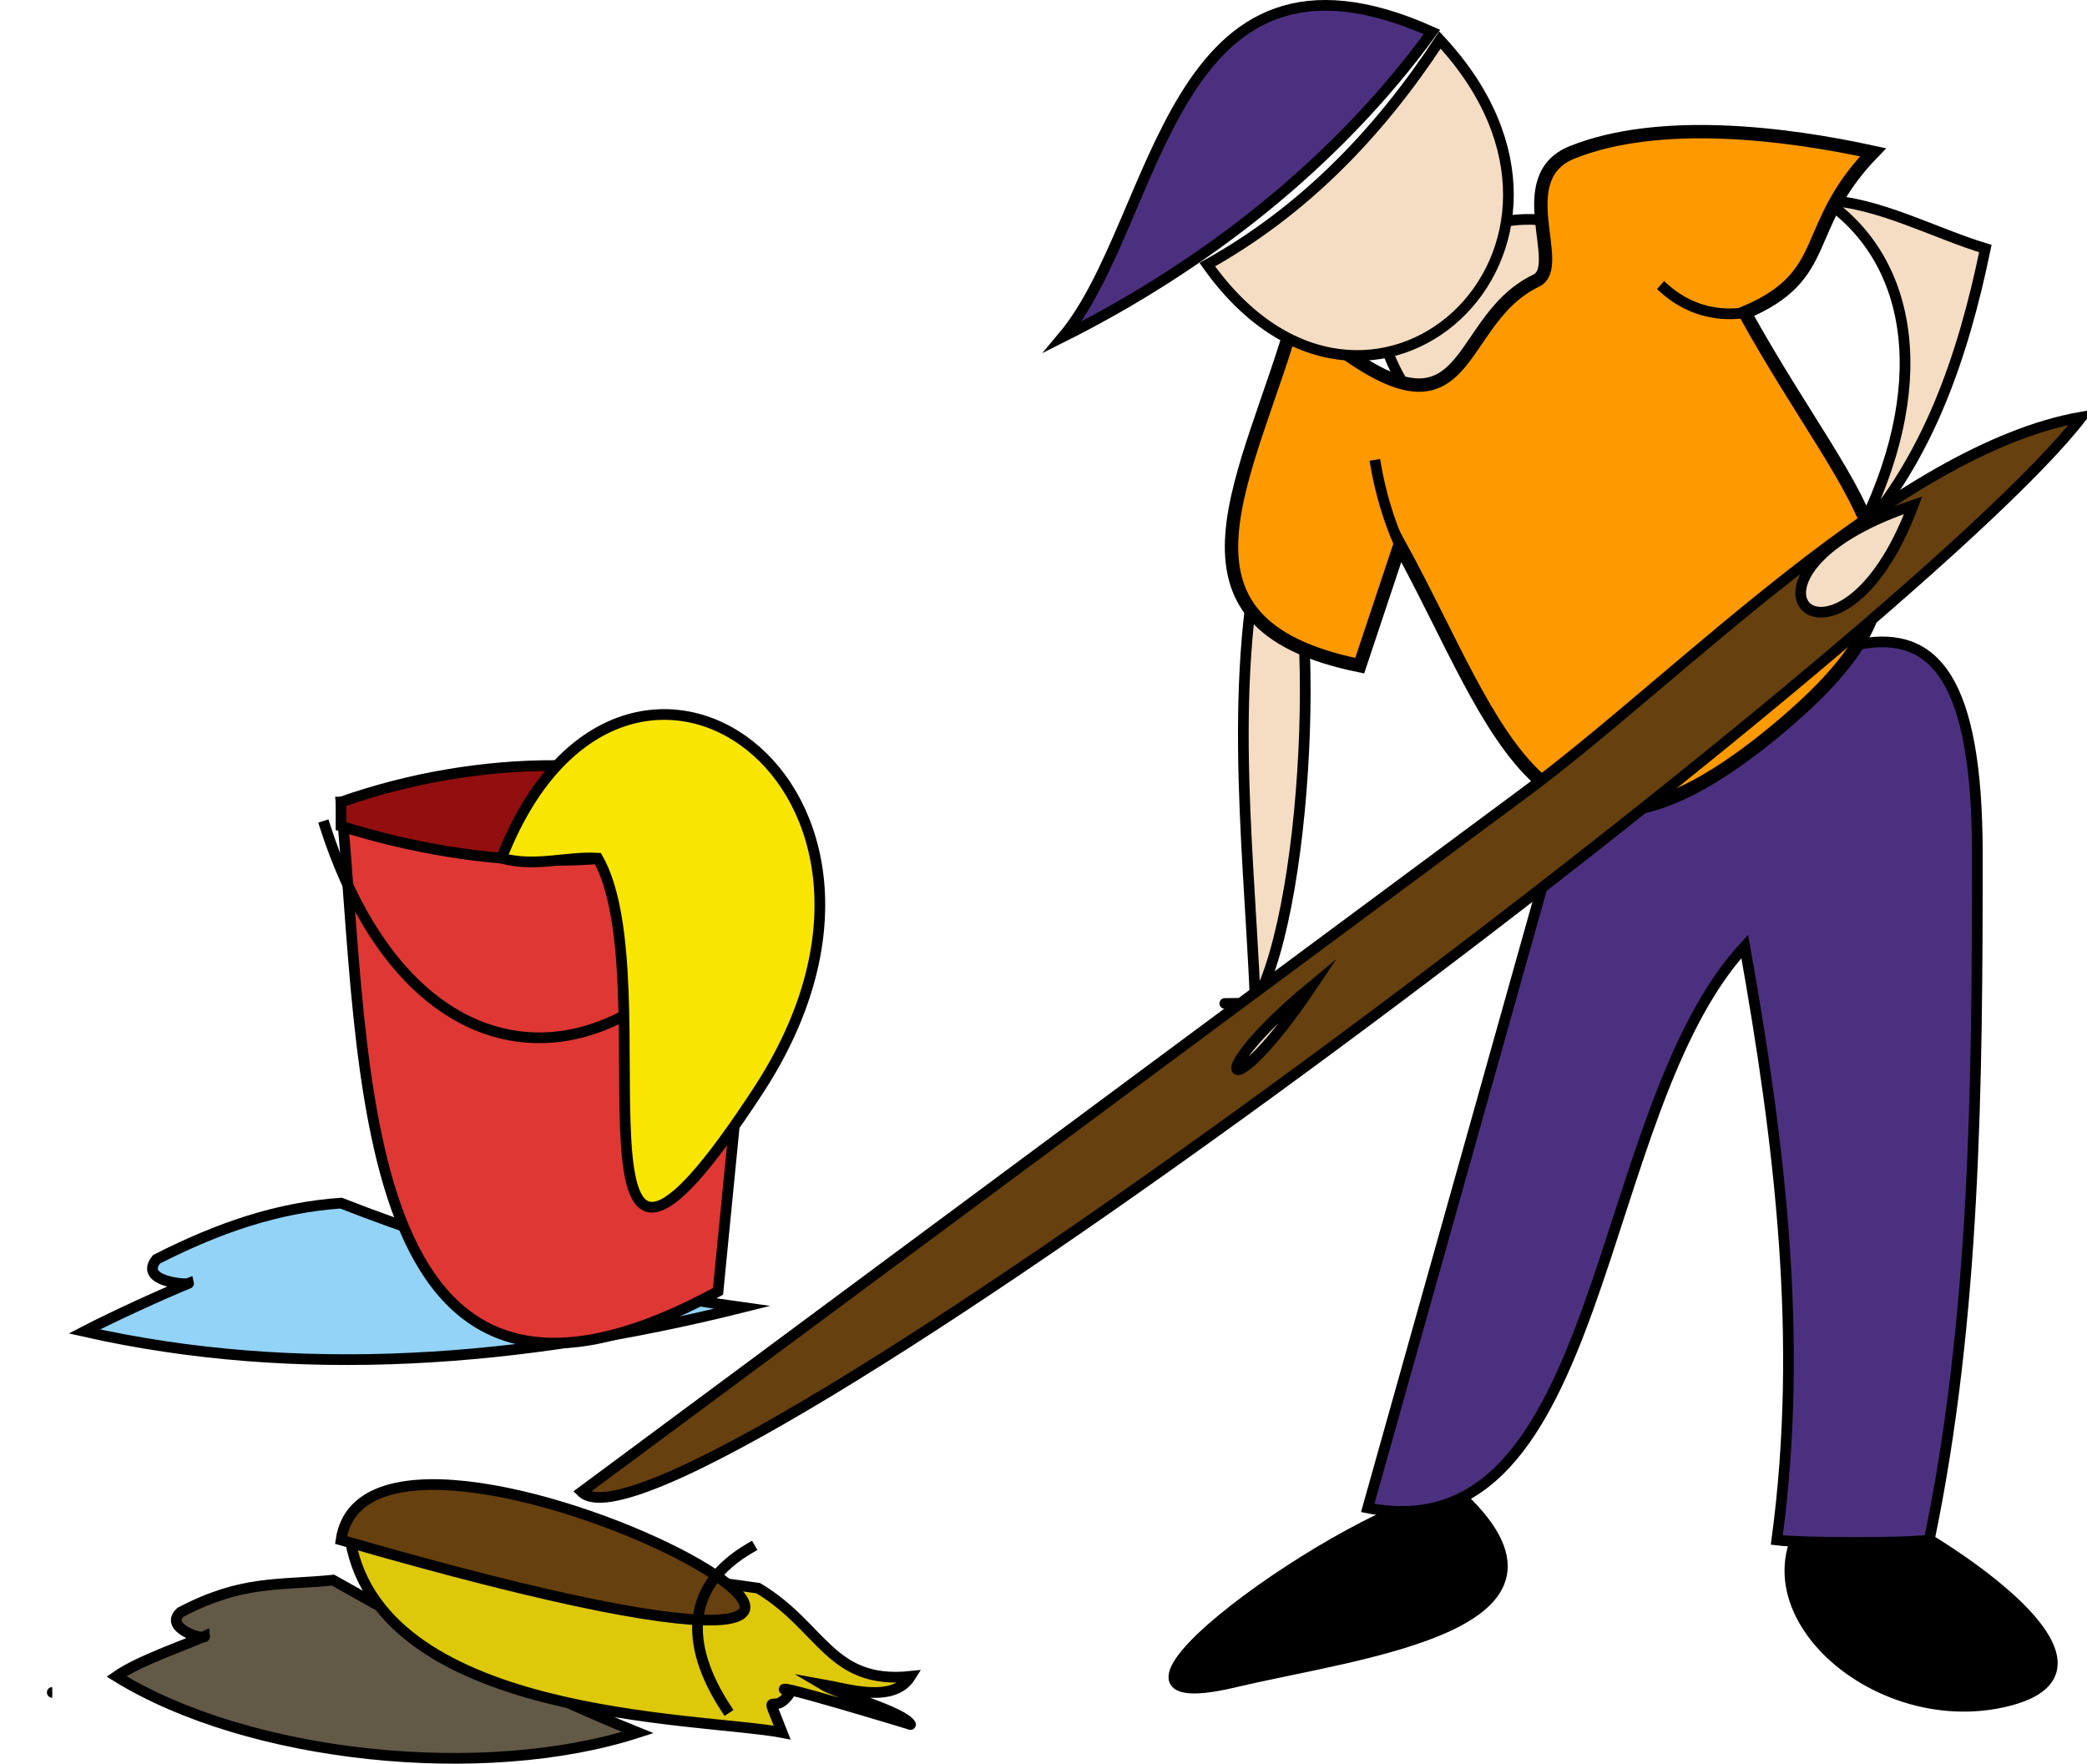 <svg xmlns="http://www.w3.org/2000/svg" xmlns:xlink="http://www.w3.org/1999/xlink" version="1.1" id="Layer_1" x="0px" y="0px" enable-background="new 0 0 822.05 841.89" xml:space="preserve" viewBox="314.07 338.9 195.14 164.9">
<path fill-rule="evenodd" clip-rule="evenodd" fill="#92D3F7" stroke="#000000" stroke-linecap="square" stroke-miterlimit="10" d="  M345.957,451.39c12.678,4.959,24.578,7.957,37.5,9.75c-20.76,5.169-41.55,6.738-61.5,2.25c2.753-1.429,7.306-3.505,9.75-4.5  c0.041,0.169-4.751-0.102-3-2.25C334.677,453.607,340.1,451.802,345.957,451.39z"/>
<path fill-rule="evenodd" clip-rule="evenodd" stroke="#000000" stroke-linecap="square" stroke-miterlimit="10" d="M450.207,478.39  c-10.017,1.434-38.421,22.005-20.667,17.777C441.162,493.401,464.113,490.958,450.207,478.39z"/>
<path fill-rule="evenodd" clip-rule="evenodd" stroke="#000000" stroke-linecap="square" stroke-miterlimit="10" d="M485.457,478.39  c4.909,1.124,30.172,15.919,16.5,19.5C488.636,501.379,474.237,487.314,485.457,478.39z"/>
<path fill-rule="evenodd" clip-rule="evenodd" fill="#4C3080" stroke="#000000" stroke-linecap="square" stroke-miterlimit="10" d="  M460.707,413.14c-6.25,22.25-12.5,44.5-18.75,66.75c22.389,4.42,20.933-37.049,35.25-52.5c3.302,18.491,5.526,36.773,3,55.5  c2.395,0.302,11.938,0.312,14.25,0c4.337-20.838,4.5-42.892,4.5-64.125C498.957,385.913,482.783,401.051,460.707,413.14z"/>
<path fill-rule="evenodd" clip-rule="evenodd" fill="#F4DDC3" stroke="#000000" stroke-linecap="square" stroke-miterlimit="10" d="  M442.707,368.14c4.625,19.173,17.6,7.069,18-8.25C452.828,357.98,448.521,362.009,442.707,368.14z"/>
<path fill-rule="evenodd" clip-rule="evenodd" fill="#F4DDC3" stroke="#000000" stroke-linecap="square" stroke-miterlimit="10" d="  M484.707,357.64c4.808,0.095,10.352,3.105,15,4.5c-2.112,10.214-5.37,19.604-12,27C494.97,375.123,493.028,363.288,484.707,357.64z"/>
<path fill-rule="evenodd" clip-rule="evenodd" fill="#F4DDC3" stroke="#000000" stroke-linecap="square" stroke-miterlimit="10" d="  M432.957,385.39c-4.285,15.712-2.217,31.118-1.5,47.25C436.724,423.287,437.933,390.208,432.957,385.39z"/>
<path fill-rule="evenodd" clip-rule="evenodd" fill="#635947" stroke="#000000" stroke-linecap="square" stroke-miterlimit="10" d="  M345.207,486.64c9.883,5.56,18.208,10.108,28.5,14.25c-14.415,4.667-36.417,2.375-48.75-5.25c2.093-1.467,6.313-2.88,8.25-3.75  c0.042,0.423-3.906-0.747-2.25-2.25C336.767,486.599,340.117,487.161,345.207,486.64z"/>
<path fill-rule="evenodd" clip-rule="evenodd" fill="#635947" stroke="#000000" stroke-linecap="square" stroke-miterlimit="10" d="  M318.957,497.14C313.105,497.14,313.105,497.14,318.957,497.14L318.957,497.14z"/>
<path fill-rule="evenodd" clip-rule="evenodd" fill="#FF9900" stroke="#000000" stroke-width="1.25" stroke-linecap="square" stroke-miterlimit="10" d="  M444.957,389.89c-1.25,3.75-2.5,7.5-3.75,11.25c-19.612-3.985-10.237-17.745-6-33c17.054,14.944,14.018,1.061,22.5-3  c2.793-1.337-2.54-9.634,3.375-12c8.172-3.269,20.001-1.772,28.125,0c-6.866,7.089-3.66,11.481-12,15  c11.022,19.84,20.15,24.721,3,39C458.451,425.253,454.388,407.083,444.957,389.89z"/>
<path fill="none" stroke="#000000" stroke-linecap="square" stroke-miterlimit="10" d="M469.707,365.89  c2.11,1.869,4.707,2.649,7.5,2.25"/>
<path fill-rule="evenodd" clip-rule="evenodd" fill="#F4DDC3" stroke="#000000" stroke-linecap="square" stroke-miterlimit="10" d="  M426.957,363.64c14.931,21.117,40.007-1.4,21.75-21C442.984,351.371,435.949,358.629,426.957,363.64z"/>
<path fill-rule="evenodd" clip-rule="evenodd" fill="#4C3080" stroke="#000000" stroke-linecap="square" stroke-miterlimit="10" d="  M447.957,341.89c-8.88,12.22-21.185,21.831-34.5,28.5C422.57,359.533,423.312,330.834,447.957,341.89z"/>
<path fill-rule="evenodd" clip-rule="evenodd" fill="#F4DDC3" stroke="#000000" stroke-linecap="square" stroke-miterlimit="10" d="  M435.957,432.64C426.183,432.75,426.088,432.75,435.957,432.64L435.957,432.64z"/>
<path fill-rule="evenodd" clip-rule="evenodd" fill="#DDC80A" stroke="#000000" stroke-linecap="square" stroke-miterlimit="10" d="  M384.957,487.39c6.021,3.584,6.713,9.031,14.25,8.25c-1.611,2.586-5.963,1.152-8.25,0.75c1.602,0.956,7.617,2.56,8.25,3.75  c0.271,0.08-14.907-4.549-11.25-3c-1.593,2.516-2.547-0.854-0.75,3.75c-7.562-1.445-38.333-1.152-40.5-18.75  C359.457,483.89,372.207,485.64,384.957,487.39z"/>
<path fill-rule="evenodd" clip-rule="evenodd" fill="#66400E" stroke="#000000" stroke-linecap="square" stroke-miterlimit="10" d="  M368.457,478.39c29.391-21.796,58.782-43.592,88.174-65.387c14.716-10.913,34.724-32.058,52.076-35.113  C492.594,398.832,376.603,486.41,368.457,478.39z"/>
<path fill-rule="evenodd" clip-rule="evenodd" fill="#66400E" stroke="#000000" stroke-linecap="square" stroke-miterlimit="10" d="  M345.957,482.89C348.818,463.365,429.505,507.026,345.957,482.89L345.957,482.89z"/>
<path fill="none" stroke="#000000" stroke-linecap="square" stroke-miterlimit="10" d="M381.957,498.64  c-3.968-6.074-3.748-11.523,2.25-15"/>
<path fill-rule="evenodd" clip-rule="evenodd" fill="#F4DDC3" stroke="#000000" stroke-linecap="square" stroke-miterlimit="10" d="  M436.707,431.14C428.739,443,426.065,439.927,436.707,431.14L436.707,431.14z"/>
<path fill-rule="evenodd" clip-rule="evenodd" fill="#F4DDC3" stroke="#000000" stroke-linecap="square" stroke-miterlimit="10" d="  M492.957,386.14C485.923,404.925,473.3,392.693,492.957,386.14L492.957,386.14z"/>
<path fill-rule="evenodd" clip-rule="evenodd" fill="#DF3734" d="M442.707,382.39c0.719,2.577,1.172,5.057,2.25,7.5  C444.207,387.39,443.457,384.89,442.707,382.39z"/>
<path fill="none" stroke="#000000" stroke-linecap="square" stroke-miterlimit="10" d="M442.707,382.39  c0.439,2.575,1.204,5.13,2.25,7.5"/>
<path fill-rule="evenodd" clip-rule="evenodd" fill="#DF3734" stroke="#000000" stroke-linecap="square" stroke-miterlimit="10" d="  M381.207,459.64c-34.568,18.837-32.888-21.73-35.25-45.75c13.25,0,26.5,0,39.75,0C384.207,429.14,382.707,444.39,381.207,459.64z"/>
<path fill-rule="evenodd" clip-rule="evenodd" fill="#930F0F" stroke="#000000" stroke-linecap="square" stroke-miterlimit="10" d="  M385.707,414.64c-11.28,6.48-26.798,5.566-39.75,1.5c0-0.75,0-1.5,0-2.25C358.604,409.457,373.752,408.974,385.707,414.64z"/>
<path fill="none" stroke="#000000" stroke-linecap="square" stroke-miterlimit="10" d="M387.207,414.64  c-9.743,26.416-33.659,29.764-42.75,1.5"/>
<path fill-rule="evenodd" clip-rule="evenodd" fill="#F9E600" stroke="#000000" stroke-linecap="square" stroke-miterlimit="10" d="  M369.957,419.14c6.628,11.639-4.566,51.681,15,21.75c18.623-28.488-12.804-50.422-24-21.75  C364.144,420.012,367.083,418.951,369.957,419.14z"/>
<path fill-rule="evenodd" clip-rule="evenodd" fill="#F9E600" d="M373.707,419.14L373.707,419.14L373.707,419.14z"/>
<line fill="none" stroke="#000000" stroke-linecap="square" stroke-miterlimit="10" x1="373.707" y1="419.14" x2="373.707" y2="419.14"/>
</svg>